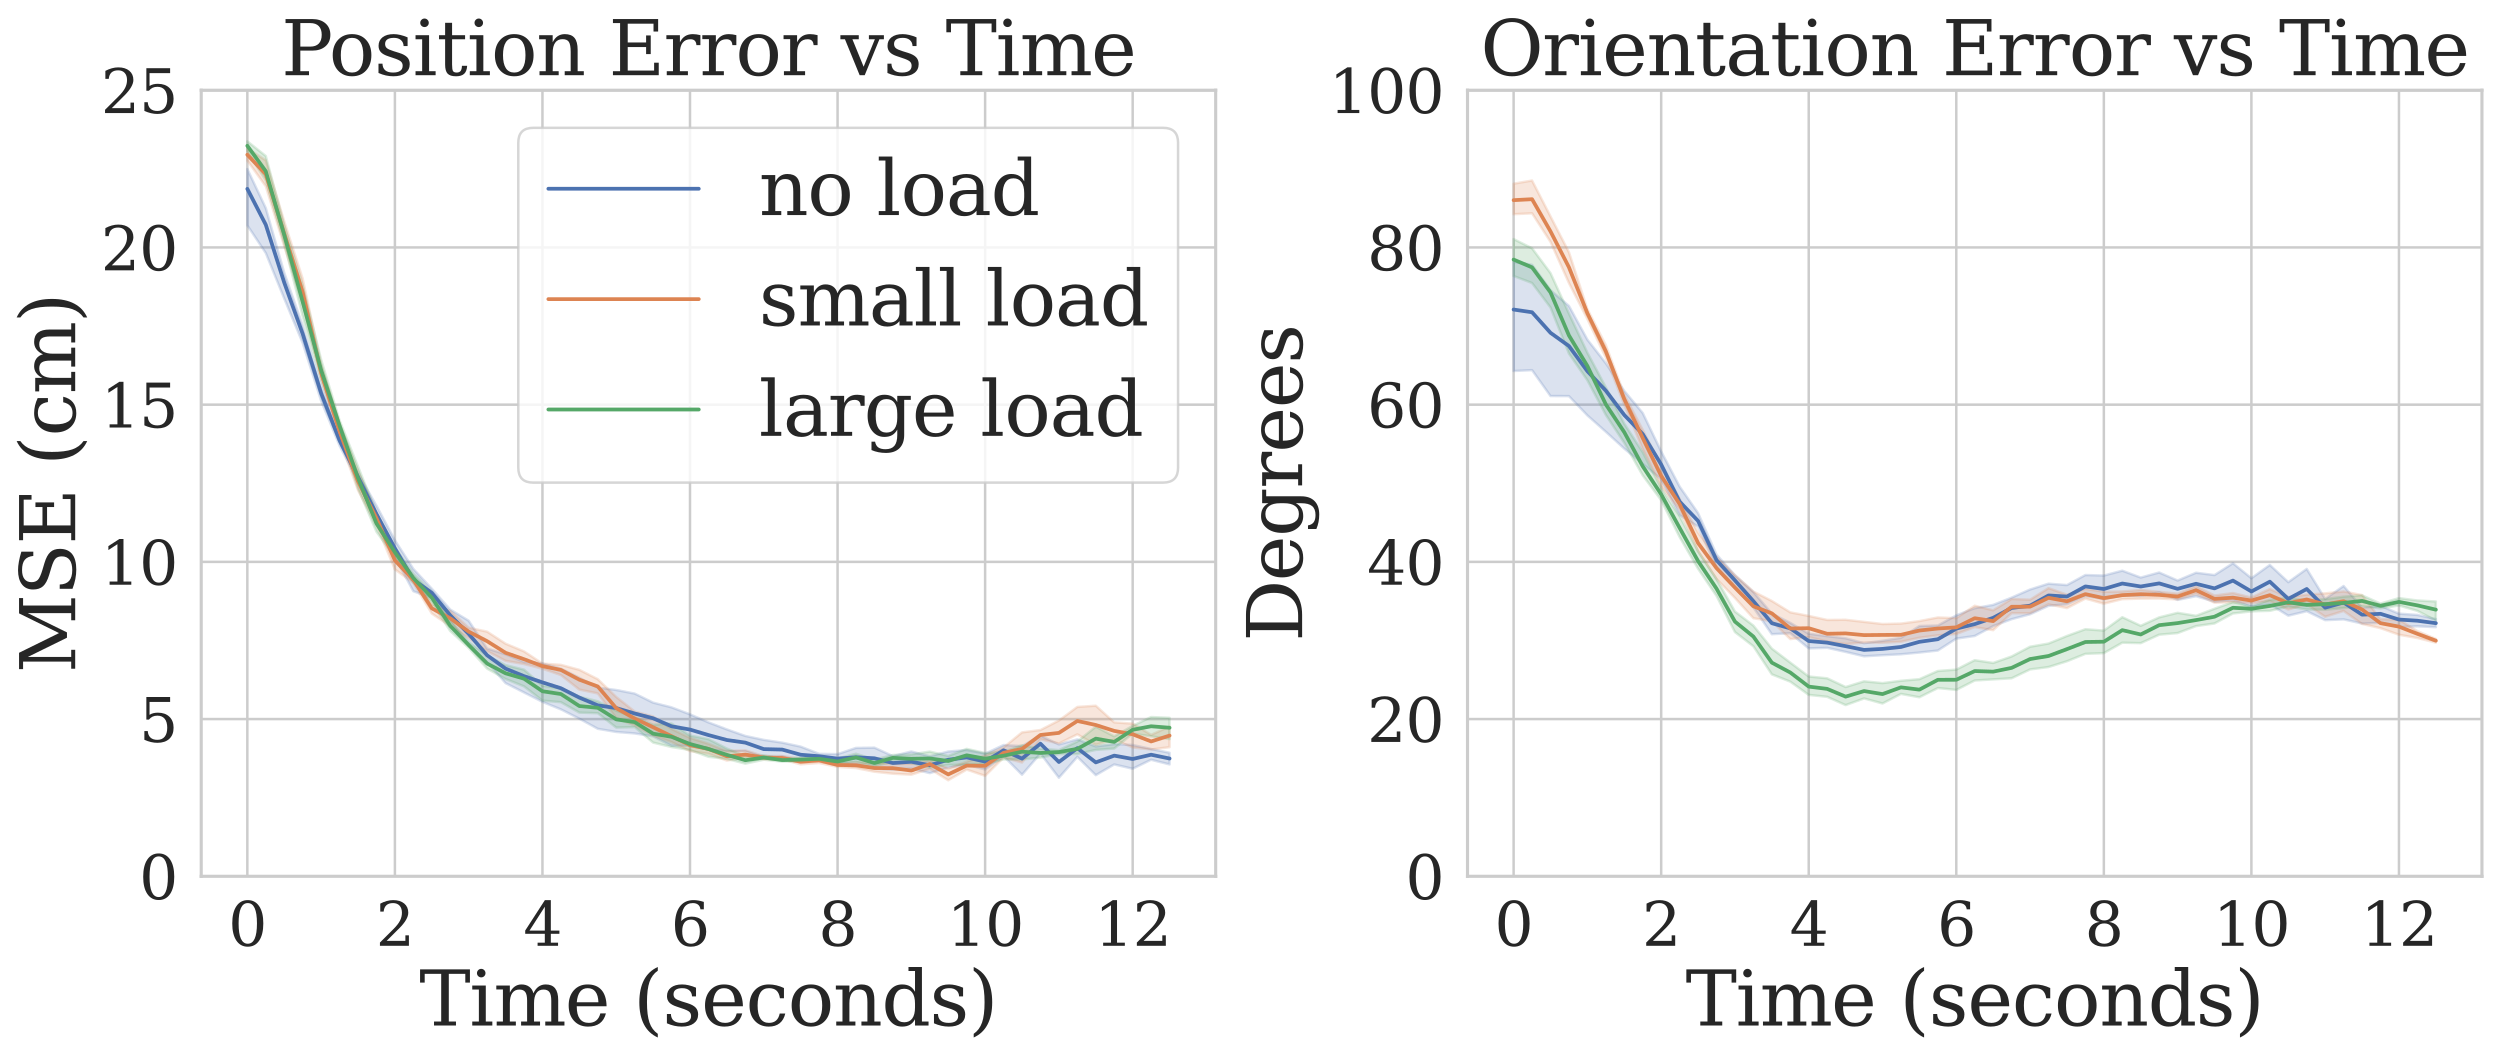 <?xml version="1.0" encoding="utf-8" standalone="no"?>
<!DOCTYPE svg PUBLIC "-//W3C//DTD SVG 1.1//EN"
  "http://www.w3.org/Graphics/SVG/1.1/DTD/svg11.dtd">
<svg xmlns:xlink="http://www.w3.org/1999/xlink" width="997.304pt" height="422.537pt" viewBox="0 0 997.304 422.537" xmlns="http://www.w3.org/2000/svg" version="1.1">
 <defs>
  <style type="text/css">*{stroke-linejoin: round; stroke-linecap: butt}</style>
 </defs>
 <g id="figure_1">
  <g id="patch_1">
   <path d="M 0 422.537 
L 997.304 422.537 
L 997.304 0 
L 0 0 
z
" style="fill: #ffffff"/>
  </g>
  <g id="axes_1">
   <g id="patch_2">
    <path d="M 80.274 349.575 
L 484.959 349.575 
L 484.959 35.995 
L 80.274 35.995 
z
" style="fill: #ffffff"/>
   </g>
   <g id="matplotlib.axis_1">
    <g id="xtick_1">
     <g id="line2d_1">
      <path d="M 98.669 349.575 
L 98.669 35.995 
" clip-path="url(#p5f5a2fc702)" style="fill: none; stroke: #cccccc; stroke-linecap: round"/>
     </g>
     <g id="text_1">
      <!-- 0 -->
      <g style="fill: #262626" transform="translate(91.034 377.312) scale(0.24 -0.24)">
       <defs>
        <path id="DejaVuSerif-30" d="M 2034 219 
Q 2513 219 2750 744 
Q 2988 1269 2988 2328 
Q 2988 3391 2750 3916 
Q 2513 4441 2034 4441 
Q 1556 4441 1318 3916 
Q 1081 3391 1081 2328 
Q 1081 1269 1318 744 
Q 1556 219 2034 219 
z
M 2034 -91 
Q 1275 -91 848 546 
Q 422 1184 422 2328 
Q 422 3475 848 4112 
Q 1275 4750 2034 4750 
Q 2797 4750 3222 4112 
Q 3647 3475 3647 2328 
Q 3647 1184 3222 546 
Q 2797 -91 2034 -91 
z
" transform="scale(0.016)"/>
       </defs>
       <use xlink:href="#DejaVuSerif-30"/>
      </g>
     </g>
    </g>
    <g id="xtick_2">
     <g id="line2d_2">
      <path d="M 157.532 349.575 
L 157.532 35.995 
" clip-path="url(#p5f5a2fc702)" style="fill: none; stroke: #cccccc; stroke-linecap: round"/>
     </g>
     <g id="text_2">
      <!-- 2 -->
      <g style="fill: #262626" transform="translate(149.897 377.312) scale(0.24 -0.24)">
       <defs>
        <path id="DejaVuSerif-32" d="M 819 3553 
L 469 3553 
L 469 4384 
Q 803 4563 1142 4656 
Q 1481 4750 1806 4750 
Q 2534 4750 2956 4397 
Q 3378 4044 3378 3438 
Q 3378 2753 2422 1800 
Q 2347 1728 2309 1691 
L 1131 513 
L 3078 513 
L 3078 1088 
L 3444 1088 
L 3444 0 
L 434 0 
L 434 341 
L 1850 1753 
Q 2319 2222 2519 2614 
Q 2719 3006 2719 3438 
Q 2719 3909 2473 4175 
Q 2228 4441 1797 4441 
Q 1350 4441 1106 4219 
Q 863 3997 819 3553 
z
" transform="scale(0.016)"/>
       </defs>
       <use xlink:href="#DejaVuSerif-32"/>
      </g>
     </g>
    </g>
    <g id="xtick_3">
     <g id="line2d_3">
      <path d="M 216.396 349.575 
L 216.396 35.995 
" clip-path="url(#p5f5a2fc702)" style="fill: none; stroke: #cccccc; stroke-linecap: round"/>
     </g>
     <g id="text_3">
      <!-- 4 -->
      <g style="fill: #262626" transform="translate(208.761 377.312) scale(0.24 -0.24)">
       <defs>
        <path id="DejaVuSerif-34" d="M 2234 1581 
L 2234 4063 
L 641 1581 
L 2234 1581 
z
M 3609 0 
L 1484 0 
L 1484 331 
L 2234 331 
L 2234 1247 
L 197 1247 
L 197 1588 
L 2241 4750 
L 2859 4750 
L 2859 1581 
L 3750 1581 
L 3750 1247 
L 2859 1247 
L 2859 331 
L 3609 331 
L 3609 0 
z
" transform="scale(0.016)"/>
       </defs>
       <use xlink:href="#DejaVuSerif-34"/>
      </g>
     </g>
    </g>
    <g id="xtick_4">
     <g id="line2d_4">
      <path d="M 275.259 349.575 
L 275.259 35.995 
" clip-path="url(#p5f5a2fc702)" style="fill: none; stroke: #cccccc; stroke-linecap: round"/>
     </g>
     <g id="text_4">
      <!-- 6 -->
      <g style="fill: #262626" transform="translate(267.624 377.312) scale(0.24 -0.24)">
       <defs>
        <path id="DejaVuSerif-36" d="M 2094 219 
Q 2534 219 2771 542 
Q 3009 866 3009 1472 
Q 3009 2078 2771 2401 
Q 2534 2725 2094 2725 
Q 1647 2725 1412 2412 
Q 1178 2100 1178 1509 
Q 1178 888 1415 553 
Q 1653 219 2094 219 
z
M 1075 2569 
Q 1288 2803 1556 2918 
Q 1825 3034 2163 3034 
Q 2859 3034 3264 2615 
Q 3669 2197 3669 1472 
Q 3669 763 3233 336 
Q 2797 -91 2069 -91 
Q 1278 -91 853 498 
Q 428 1088 428 2181 
Q 428 3406 931 4078 
Q 1434 4750 2350 4750 
Q 2597 4750 2869 4703 
Q 3141 4656 3425 4563 
L 3425 3794 
L 3072 3794 
Q 3034 4109 2831 4275 
Q 2628 4441 2284 4441 
Q 1678 4441 1381 3981 
Q 1084 3522 1075 2569 
z
" transform="scale(0.016)"/>
       </defs>
       <use xlink:href="#DejaVuSerif-36"/>
      </g>
     </g>
    </g>
    <g id="xtick_5">
     <g id="line2d_5">
      <path d="M 334.122 349.575 
L 334.122 35.995 
" clip-path="url(#p5f5a2fc702)" style="fill: none; stroke: #cccccc; stroke-linecap: round"/>
     </g>
     <g id="text_5">
      <!-- 8 -->
      <g style="fill: #262626" transform="translate(326.487 377.312) scale(0.24 -0.24)">
       <defs>
        <path id="DejaVuSerif-38" d="M 2981 1275 
Q 2981 1775 2732 2051 
Q 2484 2328 2034 2328 
Q 1584 2328 1336 2051 
Q 1088 1775 1088 1275 
Q 1088 772 1336 495 
Q 1584 219 2034 219 
Q 2484 219 2732 495 
Q 2981 772 2981 1275 
z
M 2853 3541 
Q 2853 3966 2637 4203 
Q 2422 4441 2034 4441 
Q 1650 4441 1433 4203 
Q 1216 3966 1216 3541 
Q 1216 3113 1433 2875 
Q 1650 2638 2034 2638 
Q 2422 2638 2637 2875 
Q 2853 3113 2853 3541 
z
M 2516 2484 
Q 3047 2413 3344 2092 
Q 3641 1772 3641 1275 
Q 3641 619 3225 264 
Q 2809 -91 2034 -91 
Q 1263 -91 845 264 
Q 428 619 428 1275 
Q 428 1772 725 2092 
Q 1022 2413 1556 2484 
Q 1084 2569 832 2842 
Q 581 3116 581 3541 
Q 581 4103 968 4426 
Q 1356 4750 2034 4750 
Q 2713 4750 3100 4426 
Q 3488 4103 3488 3541 
Q 3488 3116 3236 2842 
Q 2984 2569 2516 2484 
z
" transform="scale(0.016)"/>
       </defs>
       <use xlink:href="#DejaVuSerif-38"/>
      </g>
     </g>
    </g>
    <g id="xtick_6">
     <g id="line2d_6">
      <path d="M 392.986 349.575 
L 392.986 35.995 
" clip-path="url(#p5f5a2fc702)" style="fill: none; stroke: #cccccc; stroke-linecap: round"/>
     </g>
     <g id="text_6">
      <!-- 10 -->
      <g style="fill: #262626" transform="translate(377.716 377.312) scale(0.24 -0.24)">
       <defs>
        <path id="DejaVuSerif-31" d="M 909 0 
L 909 331 
L 1722 331 
L 1722 4213 
L 781 3603 
L 781 4013 
L 1919 4750 
L 2350 4750 
L 2350 331 
L 3163 331 
L 3163 0 
L 909 0 
z
" transform="scale(0.016)"/>
       </defs>
       <use xlink:href="#DejaVuSerif-31"/>
       <use xlink:href="#DejaVuSerif-30" x="63.623"/>
      </g>
     </g>
    </g>
    <g id="xtick_7">
     <g id="line2d_7">
      <path d="M 451.849 349.575 
L 451.849 35.995 
" clip-path="url(#p5f5a2fc702)" style="fill: none; stroke: #cccccc; stroke-linecap: round"/>
     </g>
     <g id="text_7">
      <!-- 12 -->
      <g style="fill: #262626" transform="translate(436.579 377.312) scale(0.24 -0.24)">
       <use xlink:href="#DejaVuSerif-31"/>
       <use xlink:href="#DejaVuSerif-32" x="63.623"/>
      </g>
     </g>
    </g>
    <g id="text_8">
     <!-- Time (seconds) -->
     <g style="fill: #262626" transform="translate(167.274 409.098) scale(0.3 -0.3)">
      <defs>
       <path id="DejaVuSerif-54" d="M 1222 0 
L 1222 331 
L 1819 331 
L 1819 4294 
L 447 4294 
L 447 3566 
L 63 3566 
L 63 4666 
L 4206 4666 
L 4206 3566 
L 3822 3566 
L 3822 4294 
L 2450 4294 
L 2450 331 
L 3047 331 
L 3047 0 
L 1222 0 
z
" transform="scale(0.016)"/>
       <path id="DejaVuSerif-69" d="M 622 4353 
Q 622 4497 726 4603 
Q 831 4709 978 4709 
Q 1122 4709 1226 4603 
Q 1331 4497 1331 4353 
Q 1331 4206 1228 4103 
Q 1125 4000 978 4000 
Q 831 4000 726 4103 
Q 622 4206 622 4353 
z
M 1356 331 
L 1900 331 
L 1900 0 
L 231 0 
L 231 331 
L 781 331 
L 781 2988 
L 231 2988 
L 231 3322 
L 1356 3322 
L 1356 331 
z
" transform="scale(0.016)"/>
       <path id="DejaVuSerif-6d" d="M 3316 2675 
Q 3481 3041 3739 3227 
Q 3997 3413 4341 3413 
Q 4863 3413 5119 3089 
Q 5375 2766 5375 2113 
L 5375 331 
L 5894 331 
L 5894 0 
L 4300 0 
L 4300 331 
L 4800 331 
L 4800 2047 
Q 4800 2556 4650 2772 
Q 4500 2988 4153 2988 
Q 3769 2988 3567 2697 
Q 3366 2406 3366 1850 
L 3366 331 
L 3866 331 
L 3866 0 
L 2291 0 
L 2291 331 
L 2791 331 
L 2791 2069 
Q 2791 2566 2641 2777 
Q 2491 2988 2144 2988 
Q 1759 2988 1557 2697 
Q 1356 2406 1356 1850 
L 1356 331 
L 1856 331 
L 1856 0 
L 263 0 
L 263 331 
L 781 331 
L 781 2994 
L 231 2994 
L 231 3322 
L 1356 3322 
L 1356 2731 
Q 1516 3063 1762 3238 
Q 2009 3413 2322 3413 
Q 2709 3413 2968 3220 
Q 3228 3028 3316 2675 
z
" transform="scale(0.016)"/>
       <path id="DejaVuSerif-65" d="M 3469 1600 
L 991 1600 
L 991 1575 
Q 991 903 1244 561 
Q 1497 219 1991 219 
Q 2369 219 2611 417 
Q 2853 616 2950 1006 
L 3413 1006 
Q 3275 459 2904 184 
Q 2534 -91 1931 -91 
Q 1203 -91 761 389 
Q 319 869 319 1663 
Q 319 2450 753 2931 
Q 1188 3413 1894 3413 
Q 2647 3413 3050 2948 
Q 3453 2484 3469 1600 
z
M 2791 1931 
Q 2772 2513 2545 2808 
Q 2319 3103 1894 3103 
Q 1497 3103 1269 2806 
Q 1041 2509 991 1931 
L 2791 1931 
z
" transform="scale(0.016)"/>
       <path id="DejaVuSerif-20" transform="scale(0.016)"/>
       <path id="DejaVuSerif-28" d="M 2041 -997 
Q 1281 -656 893 83 
Q 506 822 506 1931 
Q 506 3044 893 3783 
Q 1281 4522 2041 4863 
L 2041 4556 
Q 1559 4225 1350 3623 
Q 1141 3022 1141 1931 
Q 1141 844 1350 242 
Q 1559 -359 2041 -691 
L 2041 -997 
z
" transform="scale(0.016)"/>
       <path id="DejaVuSerif-73" d="M 359 184 
L 359 959 
L 691 959 
Q 703 588 923 403 
Q 1144 219 1575 219 
Q 1963 219 2166 364 
Q 2369 509 2369 788 
Q 2369 1006 2220 1140 
Q 2072 1275 1594 1428 
L 1178 1569 
Q 750 1706 558 1912 
Q 366 2119 366 2438 
Q 366 2894 700 3153 
Q 1034 3413 1625 3413 
Q 1888 3413 2178 3344 
Q 2469 3275 2778 3144 
L 2778 2419 
L 2447 2419 
Q 2434 2741 2221 2922 
Q 2009 3103 1644 3103 
Q 1281 3103 1095 2975 
Q 909 2847 909 2591 
Q 909 2381 1050 2254 
Q 1191 2128 1613 1997 
L 2069 1856 
Q 2541 1709 2748 1489 
Q 2956 1269 2956 922 
Q 2956 450 2595 179 
Q 2234 -91 1600 -91 
Q 1278 -91 972 -22 
Q 666 47 359 184 
z
" transform="scale(0.016)"/>
       <path id="DejaVuSerif-63" d="M 3291 997 
Q 3169 466 2822 187 
Q 2475 -91 1925 -91 
Q 1200 -91 759 389 
Q 319 869 319 1663 
Q 319 2459 759 2936 
Q 1200 3413 1925 3413 
Q 2241 3413 2553 3339 
Q 2866 3266 3181 3116 
L 3181 2266 
L 2847 2266 
Q 2781 2703 2561 2903 
Q 2341 3103 1931 3103 
Q 1466 3103 1228 2742 
Q 991 2381 991 1663 
Q 991 944 1227 581 
Q 1463 219 1931 219 
Q 2303 219 2525 412 
Q 2747 606 2828 997 
L 3291 997 
z
" transform="scale(0.016)"/>
       <path id="DejaVuSerif-6f" d="M 1925 219 
Q 2388 219 2623 584 
Q 2859 950 2859 1663 
Q 2859 2375 2623 2739 
Q 2388 3103 1925 3103 
Q 1463 3103 1227 2739 
Q 991 2375 991 1663 
Q 991 950 1228 584 
Q 1466 219 1925 219 
z
M 1925 -91 
Q 1200 -91 759 389 
Q 319 869 319 1663 
Q 319 2456 758 2934 
Q 1197 3413 1925 3413 
Q 2653 3413 3092 2934 
Q 3531 2456 3531 1663 
Q 3531 869 3092 389 
Q 2653 -91 1925 -91 
z
" transform="scale(0.016)"/>
       <path id="DejaVuSerif-6e" d="M 263 0 
L 263 331 
L 781 331 
L 781 2988 
L 231 2988 
L 231 3322 
L 1356 3322 
L 1356 2731 
Q 1516 3069 1770 3241 
Q 2025 3413 2363 3413 
Q 2913 3413 3172 3097 
Q 3431 2781 3431 2113 
L 3431 331 
L 3944 331 
L 3944 0 
L 2356 0 
L 2356 331 
L 2853 331 
L 2853 1931 
Q 2853 2541 2703 2767 
Q 2553 2994 2175 2994 
Q 1775 2994 1565 2701 
Q 1356 2409 1356 1850 
L 1356 331 
L 1856 331 
L 1856 0 
L 263 0 
z
" transform="scale(0.016)"/>
       <path id="DejaVuSerif-64" d="M 3359 331 
L 3909 331 
L 3909 0 
L 2784 0 
L 2784 519 
Q 2616 206 2355 57 
Q 2094 -91 1709 -91 
Q 1097 -91 708 395 
Q 319 881 319 1663 
Q 319 2444 706 2928 
Q 1094 3413 1709 3413 
Q 2094 3413 2355 3264 
Q 2616 3116 2784 2803 
L 2784 4531 
L 2241 4531 
L 2241 4863 
L 3359 4863 
L 3359 331 
z
M 2784 1497 
L 2784 1825 
Q 2784 2422 2554 2737 
Q 2325 3053 1888 3053 
Q 1444 3053 1217 2703 
Q 991 2353 991 1663 
Q 991 975 1217 622 
Q 1444 269 1888 269 
Q 2325 269 2554 583 
Q 2784 897 2784 1497 
z
" transform="scale(0.016)"/>
       <path id="DejaVuSerif-29" d="M 453 -997 
L 453 -691 
Q 934 -359 1145 242 
Q 1356 844 1356 1931 
Q 1356 3022 1145 3623 
Q 934 4225 453 4556 
L 453 4863 
Q 1216 4522 1603 3783 
Q 1991 3044 1991 1931 
Q 1991 822 1603 83 
Q 1216 -656 453 -997 
z
" transform="scale(0.016)"/>
      </defs>
      <use xlink:href="#DejaVuSerif-54"/>
      <use xlink:href="#DejaVuSerif-69" x="66.699"/>
      <use xlink:href="#DejaVuSerif-6d" x="98.682"/>
      <use xlink:href="#DejaVuSerif-65" x="193.506"/>
      <use xlink:href="#DejaVuSerif-20" x="252.686"/>
      <use xlink:href="#DejaVuSerif-28" x="284.473"/>
      <use xlink:href="#DejaVuSerif-73" x="323.486"/>
      <use xlink:href="#DejaVuSerif-65" x="374.805"/>
      <use xlink:href="#DejaVuSerif-63" x="433.984"/>
      <use xlink:href="#DejaVuSerif-6f" x="489.99"/>
      <use xlink:href="#DejaVuSerif-6e" x="550.195"/>
      <use xlink:href="#DejaVuSerif-64" x="614.6"/>
      <use xlink:href="#DejaVuSerif-73" x="678.613"/>
      <use xlink:href="#DejaVuSerif-29" x="729.932"/>
     </g>
    </g>
   </g>
   <g id="matplotlib.axis_2">
    <g id="ytick_1">
     <g id="line2d_8">
      <path d="M 80.274 349.575 
L 484.959 349.575 
" clip-path="url(#p5f5a2fc702)" style="fill: none; stroke: #cccccc; stroke-linecap: round"/>
     </g>
     <g id="text_9">
      <!-- 0 -->
      <g style="fill: #262626" transform="translate(55.504 358.693) scale(0.24 -0.24)">
       <use xlink:href="#DejaVuSerif-30"/>
      </g>
     </g>
    </g>
    <g id="ytick_2">
     <g id="line2d_9">
      <path d="M 80.274 286.859 
L 484.959 286.859 
" clip-path="url(#p5f5a2fc702)" style="fill: none; stroke: #cccccc; stroke-linecap: round"/>
     </g>
     <g id="text_10">
      <!-- 5 -->
      <g style="fill: #262626" transform="translate(55.504 295.977) scale(0.24 -0.24)">
       <defs>
        <path id="DejaVuSerif-35" d="M 3219 4666 
L 3219 4153 
L 1081 4153 
L 1081 2816 
Q 1244 2928 1461 2984 
Q 1678 3041 1947 3041 
Q 2703 3041 3140 2622 
Q 3578 2203 3578 1478 
Q 3578 738 3136 323 
Q 2694 -91 1894 -91 
Q 1572 -91 1234 -12 
Q 897 66 544 225 
L 544 1131 
L 897 1131 
Q 925 688 1179 453 
Q 1434 219 1894 219 
Q 2388 219 2653 544 
Q 2919 869 2919 1478 
Q 2919 2084 2655 2407 
Q 2391 2731 1894 2731 
Q 1613 2731 1398 2631 
Q 1184 2531 1019 2322 
L 750 2322 
L 750 4666 
L 3219 4666 
z
" transform="scale(0.016)"/>
       </defs>
       <use xlink:href="#DejaVuSerif-35"/>
      </g>
     </g>
    </g>
    <g id="ytick_3">
     <g id="line2d_10">
      <path d="M 80.274 224.143 
L 484.959 224.143 
" clip-path="url(#p5f5a2fc702)" style="fill: none; stroke: #cccccc; stroke-linecap: round"/>
     </g>
     <g id="text_11">
      <!-- 10 -->
      <g style="fill: #262626" transform="translate(40.234 233.261) scale(0.24 -0.24)">
       <use xlink:href="#DejaVuSerif-31"/>
       <use xlink:href="#DejaVuSerif-30" x="63.623"/>
      </g>
     </g>
    </g>
    <g id="ytick_4">
     <g id="line2d_11">
      <path d="M 80.274 161.427 
L 484.959 161.427 
" clip-path="url(#p5f5a2fc702)" style="fill: none; stroke: #cccccc; stroke-linecap: round"/>
     </g>
     <g id="text_12">
      <!-- 15 -->
      <g style="fill: #262626" transform="translate(40.234 170.545) scale(0.24 -0.24)">
       <use xlink:href="#DejaVuSerif-31"/>
       <use xlink:href="#DejaVuSerif-35" x="63.623"/>
      </g>
     </g>
    </g>
    <g id="ytick_5">
     <g id="line2d_12">
      <path d="M 80.274 98.711 
L 484.959 98.711 
" clip-path="url(#p5f5a2fc702)" style="fill: none; stroke: #cccccc; stroke-linecap: round"/>
     </g>
     <g id="text_13">
      <!-- 20 -->
      <g style="fill: #262626" transform="translate(40.234 107.829) scale(0.24 -0.24)">
       <use xlink:href="#DejaVuSerif-32"/>
       <use xlink:href="#DejaVuSerif-30" x="63.623"/>
      </g>
     </g>
    </g>
    <g id="ytick_6">
     <g id="line2d_13">
      <path d="M 80.274 35.995 
L 484.959 35.995 
" clip-path="url(#p5f5a2fc702)" style="fill: none; stroke: #cccccc; stroke-linecap: round"/>
     </g>
     <g id="text_14">
      <!-- 25 -->
      <g style="fill: #262626" transform="translate(40.234 45.113) scale(0.24 -0.24)">
       <use xlink:href="#DejaVuSerif-32"/>
       <use xlink:href="#DejaVuSerif-35" x="63.623"/>
      </g>
     </g>
    </g>
    <g id="text_15">
     <!-- MSE (cm) -->
     <g style="fill: #262626" transform="translate(29.995 268.465) rotate(-90) scale(0.3 -0.3)">
      <defs>
       <path id="DejaVuSerif-4d" d="M 353 0 
L 353 331 
L 947 331 
L 947 4331 
L 319 4331 
L 319 4666 
L 1678 4666 
L 3316 1344 
L 4953 4666 
L 6228 4666 
L 6228 4331 
L 5606 4331 
L 5606 331 
L 6203 331 
L 6203 0 
L 4378 0 
L 4378 331 
L 4972 331 
L 4972 3938 
L 3372 684 
L 2931 684 
L 1331 3938 
L 1331 331 
L 1925 331 
L 1925 0 
L 353 0 
z
" transform="scale(0.016)"/>
       <path id="DejaVuSerif-53" d="M 594 225 
L 594 1288 
L 953 1284 
Q 969 753 1261 498 
Q 1553 244 2150 244 
Q 2706 244 2998 464 
Q 3291 684 3291 1106 
Q 3291 1444 3114 1625 
Q 2938 1806 2369 1978 
L 1753 2163 
Q 1084 2366 811 2669 
Q 538 2972 538 3500 
Q 538 4094 959 4422 
Q 1381 4750 2144 4750 
Q 2469 4750 2856 4679 
Q 3244 4609 3681 4475 
L 3681 3481 
L 3328 3481 
Q 3275 3975 2998 4195 
Q 2722 4416 2156 4416 
Q 1663 4416 1405 4214 
Q 1147 4013 1147 3628 
Q 1147 3294 1340 3103 
Q 1534 2913 2163 2725 
L 2741 2553 
Q 3375 2363 3645 2067 
Q 3916 1772 3916 1275 
Q 3916 597 3481 253 
Q 3047 -91 2188 -91 
Q 1803 -91 1404 -12 
Q 1006 66 594 225 
z
" transform="scale(0.016)"/>
       <path id="DejaVuSerif-45" d="M 353 0 
L 353 331 
L 947 331 
L 947 4331 
L 353 4331 
L 353 4666 
L 4109 4666 
L 4109 3628 
L 3725 3628 
L 3725 4281 
L 1581 4281 
L 1581 2719 
L 3109 2719 
L 3109 3303 
L 3494 3303 
L 3494 1753 
L 3109 1753 
L 3109 2338 
L 1581 2338 
L 1581 384 
L 3775 384 
L 3775 1038 
L 4159 1038 
L 4159 0 
L 353 0 
z
" transform="scale(0.016)"/>
      </defs>
      <use xlink:href="#DejaVuSerif-4d"/>
      <use xlink:href="#DejaVuSerif-53" x="102.393"/>
      <use xlink:href="#DejaVuSerif-45" x="170.898"/>
      <use xlink:href="#DejaVuSerif-20" x="243.896"/>
      <use xlink:href="#DejaVuSerif-28" x="275.684"/>
      <use xlink:href="#DejaVuSerif-63" x="314.697"/>
      <use xlink:href="#DejaVuSerif-6d" x="370.703"/>
      <use xlink:href="#DejaVuSerif-29" x="465.527"/>
     </g>
    </g>
   </g>
   <g id="PolyCollection_1">
    <defs>
     <path id="m395d5c3aaa" d="M 98.669 -355.091 
L 98.669 -332.638 
L 106.027 -321.589 
L 113.385 -303.46 
L 120.743 -285.726 
L 128.101 -262.666 
L 135.459 -244.76 
L 142.817 -230.495 
L 150.175 -214.109 
L 157.532 -200.239 
L 164.89 -186.688 
L 172.248 -183.939 
L 179.606 -174.802 
L 186.964 -164.989 
L 194.322 -158.4 
L 201.68 -150.028 
L 209.038 -146.295 
L 216.396 -142.537 
L 223.754 -139.553 
L 231.112 -135.827 
L 238.469 -131.799 
L 245.827 -130.544 
L 253.185 -129.953 
L 260.543 -128.791 
L 267.901 -125.031 
L 275.259 -125.034 
L 282.617 -123.58 
L 289.975 -122.835 
L 297.333 -122.795 
L 304.691 -120.424 
L 312.049 -120.764 
L 319.406 -118.811 
L 326.764 -119.958 
L 334.122 -118.135 
L 341.48 -117.667 
L 348.838 -115.945 
L 356.196 -115.517 
L 363.554 -115.943 
L 370.912 -114.11 
L 378.27 -116.326 
L 385.628 -117.46 
L 392.986 -115.579 
L 400.343 -120.901 
L 407.701 -113.486 
L 415.059 -121.94 
L 422.417 -112.274 
L 429.775 -120.6 
L 437.133 -113.309 
L 444.491 -117.587 
L 451.849 -115.864 
L 459.207 -119.46 
L 466.565 -117.588 
L 466.565 -122.251 
L 466.565 -122.251 
L 459.207 -123.739 
L 451.849 -125.362 
L 444.491 -125.71 
L 437.133 -124.76 
L 429.775 -127.584 
L 422.417 -125.549 
L 415.059 -129.093 
L 407.701 -124.899 
L 400.343 -125.328 
L 392.986 -121.855 
L 385.628 -123.331 
L 378.27 -122.73 
L 370.912 -120.817 
L 363.554 -122.765 
L 356.196 -120.914 
L 348.838 -124.279 
L 341.48 -124.18 
L 334.122 -121.693 
L 326.764 -121.822 
L 319.406 -124.69 
L 312.049 -126.271 
L 304.691 -127.382 
L 297.333 -128.95 
L 289.975 -131.557 
L 282.617 -134.364 
L 275.259 -137.569 
L 267.901 -140.352 
L 260.543 -142.235 
L 253.185 -145.851 
L 245.827 -147.282 
L 238.469 -148.23 
L 231.112 -152.162 
L 223.754 -155.796 
L 216.396 -157.845 
L 209.038 -158.492 
L 201.68 -161.53 
L 194.322 -163.822 
L 186.964 -174.909 
L 179.606 -179.381 
L 172.248 -187.693 
L 164.89 -195.583 
L 157.532 -207.006 
L 150.175 -220.795 
L 142.817 -233.779 
L 135.459 -248.577 
L 128.101 -268.627 
L 120.743 -292.646 
L 113.385 -313.737 
L 106.027 -339.524 
L 98.669 -355.091 
z
" style="stroke: #4c72b0; stroke-opacity: 0.2"/>
    </defs>
    <g clip-path="url(#p5f5a2fc702)">
     <use xlink:href="#m395d5c3aaa" x="0" y="422.537" style="fill: #4c72b0; fill-opacity: 0.2; stroke: #4c72b0; stroke-opacity: 0.2"/>
    </g>
   </g>
   <g id="PolyCollection_2">
    <defs>
     <path id="m61a669d6ef" d="M 98.669 -363.326 
L 98.669 -358.466 
L 106.027 -348.222 
L 113.385 -324.351 
L 120.743 -301.438 
L 128.101 -271.512 
L 135.459 -247.479 
L 142.817 -226.948 
L 150.175 -213.081 
L 157.532 -195.402 
L 164.89 -190.029 
L 172.248 -177.797 
L 179.606 -172.765 
L 186.964 -168.012 
L 194.322 -162.769 
L 201.68 -158.918 
L 209.038 -157.642 
L 216.396 -155.776 
L 223.754 -153.239 
L 231.112 -147.438 
L 238.469 -145.913 
L 245.827 -136.093 
L 253.185 -133.094 
L 260.543 -129.103 
L 267.901 -126.511 
L 275.259 -122.884 
L 282.617 -121.829 
L 289.975 -119.116 
L 297.333 -120.366 
L 304.691 -119.638 
L 312.049 -119.582 
L 319.406 -117.62 
L 326.764 -118.161 
L 334.122 -116.616 
L 341.48 -116.135 
L 348.838 -114.674 
L 356.196 -113.888 
L 363.554 -113.489 
L 370.912 -115.854 
L 378.27 -111.264 
L 385.628 -115.528 
L 392.986 -113.031 
L 400.343 -120.309 
L 407.701 -118.359 
L 415.059 -127.613 
L 422.417 -125.95 
L 429.775 -129.577 
L 437.133 -125.432 
L 444.491 -127.529 
L 451.849 -124.351 
L 459.207 -123.556 
L 466.565 -124.47 
L 466.565 -132.683 
L 466.565 -132.683 
L 459.207 -129.407 
L 451.849 -133.862 
L 444.491 -134.374 
L 437.133 -141.013 
L 429.775 -140.525 
L 422.417 -135.093 
L 415.059 -131.304 
L 407.701 -130.363 
L 400.343 -124.359 
L 392.986 -121.148 
L 385.628 -118.672 
L 378.27 -115.968 
L 370.912 -119.228 
L 363.554 -117.834 
L 356.196 -117.896 
L 348.838 -118.291 
L 341.48 -118.398 
L 334.122 -118.038 
L 326.764 -120.082 
L 319.406 -119.885 
L 312.049 -120.944 
L 304.691 -120.954 
L 297.333 -123.191 
L 289.975 -122.965 
L 282.617 -125.832 
L 275.259 -128.196 
L 267.901 -131.757 
L 260.543 -136.721 
L 253.185 -138.694 
L 245.827 -144.496 
L 238.469 -151.591 
L 231.112 -155.33 
L 223.754 -157.317 
L 216.396 -157.822 
L 209.038 -162.679 
L 201.68 -165.755 
L 194.322 -170.554 
L 186.964 -172.139 
L 179.606 -178.84 
L 172.248 -181.528 
L 164.89 -192.504 
L 157.532 -202.64 
L 150.175 -217.821 
L 142.817 -234.686 
L 135.459 -253.625 
L 128.101 -277.17 
L 120.743 -311.385 
L 113.385 -334.224 
L 106.027 -358.573 
L 98.669 -363.326 
z
" style="stroke: #dd8452; stroke-opacity: 0.2"/>
    </defs>
    <g clip-path="url(#p5f5a2fc702)">
     <use xlink:href="#m61a669d6ef" x="0" y="422.537" style="fill: #dd8452; fill-opacity: 0.2; stroke: #dd8452; stroke-opacity: 0.2"/>
    </g>
   </g>
   <g id="PolyCollection_3">
    <defs>
     <path id="mdb14c701b6" d="M 98.669 -366.157 
L 98.669 -362.186 
L 106.027 -350.567 
L 113.385 -325.549 
L 120.743 -296.46 
L 128.101 -271.2 
L 135.459 -250.634 
L 142.817 -227.738 
L 150.175 -210.417 
L 157.532 -200.304 
L 164.89 -190.104 
L 172.248 -182.118 
L 179.606 -170.82 
L 186.964 -164.061 
L 194.322 -155.818 
L 201.68 -151.663 
L 209.038 -148.733 
L 216.396 -143.044 
L 223.754 -142.41 
L 231.112 -138.264 
L 238.469 -138.032 
L 245.827 -132.293 
L 253.185 -132.464 
L 260.543 -126.305 
L 267.901 -124.516 
L 275.259 -123.35 
L 282.617 -120.635 
L 289.975 -119.808 
L 297.333 -117.904 
L 304.691 -119.466 
L 312.049 -118.715 
L 319.406 -118.858 
L 326.764 -119.351 
L 334.122 -117.854 
L 341.48 -118.626 
L 348.838 -116.826 
L 356.196 -118.774 
L 363.554 -118.185 
L 370.912 -116.412 
L 378.27 -117.35 
L 385.628 -117.565 
L 392.986 -117.644 
L 400.343 -119.597 
L 407.701 -119.556 
L 415.059 -120.333 
L 422.417 -121.706 
L 429.775 -121.747 
L 437.133 -123.384 
L 444.491 -123.933 
L 451.849 -129.865 
L 459.207 -128.825 
L 466.565 -127.693 
L 466.565 -136.174 
L 466.565 -136.174 
L 459.207 -136.503 
L 451.849 -132.978 
L 444.491 -128.793 
L 437.133 -132.622 
L 429.775 -126.721 
L 422.417 -123.289 
L 415.059 -123.89 
L 407.701 -125.257 
L 400.343 -122.522 
L 392.986 -122.141 
L 385.628 -123.809 
L 378.27 -120.979 
L 370.912 -122.707 
L 363.554 -121.591 
L 356.196 -121.35 
L 348.838 -119.508 
L 341.48 -121.863 
L 334.122 -119.941 
L 326.764 -120.347 
L 319.406 -120.247 
L 312.049 -119.973 
L 304.691 -121.208 
L 297.333 -120.898 
L 289.975 -123.929 
L 282.617 -127.668 
L 275.259 -129.105 
L 267.901 -133.91 
L 260.543 -133.415 
L 253.185 -136.489 
L 245.827 -139.03 
L 238.469 -142.792 
L 231.112 -144.587 
L 223.754 -147.972 
L 216.396 -148.994 
L 209.038 -155.401 
L 201.68 -157.203 
L 194.322 -161.096 
L 186.964 -166.426 
L 179.606 -175.017 
L 172.248 -186.297 
L 164.89 -193.719 
L 157.532 -204.142 
L 150.175 -217.902 
L 142.817 -236.42 
L 135.459 -254.802 
L 128.101 -279.082 
L 120.743 -308.487 
L 113.385 -332.605 
L 106.027 -360.296 
L 98.669 -366.157 
z
" style="stroke: #55a868; stroke-opacity: 0.2"/>
    </defs>
    <g clip-path="url(#p5f5a2fc702)">
     <use xlink:href="#mdb14c701b6" x="0" y="422.537" style="fill: #55a868; fill-opacity: 0.2; stroke: #55a868; stroke-opacity: 0.2"/>
    </g>
   </g>
   <g id="line2d_14">
    <path d="M 98.669 75.35 
L 106.027 89.652 
L 113.385 112.721 
L 120.743 133.187 
L 128.101 156.871 
L 135.459 175.726 
L 142.817 190.343 
L 150.175 205.085 
L 157.532 218.765 
L 164.89 231.22 
L 172.248 236.504 
L 179.606 245.446 
L 186.964 252.871 
L 194.322 261.409 
L 201.68 266.732 
L 209.038 269.737 
L 216.396 272.231 
L 223.754 274.56 
L 231.112 278.291 
L 238.469 281.375 
L 245.827 282.461 
L 253.185 284.636 
L 260.543 286.546 
L 267.901 289.748 
L 275.259 291.039 
L 282.617 293.237 
L 289.975 295.213 
L 297.333 296.244 
L 304.691 298.838 
L 312.049 299.02 
L 319.406 301.08 
L 326.764 301.684 
L 334.122 302.62 
L 341.48 302.084 
L 348.838 302.498 
L 356.196 304.393 
L 363.554 303.871 
L 370.912 305.282 
L 378.27 303.077 
L 385.628 302.142 
L 392.986 303.818 
L 400.343 299.303 
L 407.701 302.619 
L 415.059 296.669 
L 422.417 303.977 
L 429.775 298.446 
L 437.133 304.132 
L 444.491 301.435 
L 451.849 302.773 
L 459.207 301.071 
L 466.565 302.589 
" clip-path="url(#p5f5a2fc702)" style="fill: none; stroke: #4c72b0; stroke-width: 1.5; stroke-linecap: round"/>
   </g>
   <g id="line2d_15">
    <path d="M 98.669 61.726 
L 106.027 69.508 
L 113.385 93.249 
L 120.743 116.571 
L 128.101 148.782 
L 135.459 172.075 
L 142.817 192.016 
L 150.175 206.74 
L 157.532 223.572 
L 164.89 231.299 
L 172.248 242.674 
L 179.606 246.662 
L 186.964 251.969 
L 194.322 255.788 
L 201.68 260.418 
L 209.038 262.975 
L 216.396 265.737 
L 223.754 267.259 
L 231.112 271.151 
L 238.469 273.846 
L 245.827 282.51 
L 253.185 286.643 
L 260.543 290.111 
L 267.901 293.68 
L 275.259 297.274 
L 282.617 298.763 
L 289.975 301.706 
L 297.333 301.022 
L 304.691 302.212 
L 312.049 302.376 
L 319.406 303.865 
L 326.764 303.317 
L 334.122 305.162 
L 341.48 305.297 
L 348.838 306.381 
L 356.196 306.441 
L 363.554 307.39 
L 370.912 304.796 
L 378.27 308.921 
L 385.628 305.42 
L 392.986 305.503 
L 400.343 300.319 
L 407.701 298.768 
L 415.059 293.195 
L 422.417 292.372 
L 429.775 287.611 
L 437.133 289.22 
L 444.491 291.565 
L 451.849 292.92 
L 459.207 295.777 
L 466.565 293.44 
" clip-path="url(#p5f5a2fc702)" style="fill: none; stroke: #dd8452; stroke-width: 1.5; stroke-linecap: round"/>
   </g>
   <g id="line2d_16">
    <path d="M 98.669 58.167 
L 106.027 68.309 
L 113.385 93.722 
L 120.743 120.421 
L 128.101 147.618 
L 135.459 169.82 
L 142.817 190.697 
L 150.175 208.808 
L 157.532 220.314 
L 164.89 230.594 
L 172.248 238.415 
L 179.606 249.654 
L 186.964 257.308 
L 194.322 264.708 
L 201.68 268.592 
L 209.038 270.746 
L 216.396 275.757 
L 223.754 276.867 
L 231.112 281.662 
L 238.469 282.349 
L 245.827 286.97 
L 253.185 288.063 
L 260.543 292.677 
L 267.901 293.927 
L 275.259 296.803 
L 282.617 298.786 
L 289.975 301.126 
L 297.333 303.268 
L 304.691 302.2 
L 312.049 303.217 
L 319.406 303.017 
L 326.764 302.694 
L 334.122 303.795 
L 341.48 302.161 
L 348.838 304.407 
L 356.196 302.324 
L 363.554 302.699 
L 370.912 302.567 
L 378.27 303.579 
L 385.628 301.307 
L 392.986 302.662 
L 400.343 301.478 
L 407.701 299.873 
L 415.059 300.366 
L 422.417 300.021 
L 429.775 298.743 
L 437.133 294.66 
L 444.491 295.956 
L 451.849 291.118 
L 459.207 289.725 
L 466.565 290.317 
" clip-path="url(#p5f5a2fc702)" style="fill: none; stroke: #55a868; stroke-width: 1.5; stroke-linecap: round"/>
   </g>
   <g id="patch_3">
    <path d="M 80.274 349.575 
L 80.274 35.995 
" style="fill: none; stroke: #cccccc; stroke-width: 1.25; stroke-linejoin: miter; stroke-linecap: square"/>
   </g>
   <g id="patch_4">
    <path d="M 484.959 349.575 
L 484.959 35.995 
" style="fill: none; stroke: #cccccc; stroke-width: 1.25; stroke-linejoin: miter; stroke-linecap: square"/>
   </g>
   <g id="patch_5">
    <path d="M 80.274 349.575 
L 484.959 349.575 
" style="fill: none; stroke: #cccccc; stroke-width: 1.25; stroke-linejoin: miter; stroke-linecap: square"/>
   </g>
   <g id="patch_6">
    <path d="M 80.274 35.995 
L 484.959 35.995 
" style="fill: none; stroke: #cccccc; stroke-width: 1.25; stroke-linejoin: miter; stroke-linecap: square"/>
   </g>
   <g id="text_16">
    <!-- Position Error vs Time -->
    <g style="fill: #262626" transform="translate(112.215 29.995) scale(0.3 -0.3)">
     <defs>
      <path id="DejaVuSerif-50" d="M 1581 2375 
L 2406 2375 
Q 2872 2375 3115 2626 
Q 3359 2878 3359 3353 
Q 3359 3831 3115 4081 
Q 2872 4331 2406 4331 
L 1581 4331 
L 1581 2375 
z
M 353 0 
L 353 331 
L 947 331 
L 947 4331 
L 353 4331 
L 353 4666 
L 2559 4666 
Q 3259 4666 3668 4311 
Q 4078 3956 4078 3353 
Q 4078 2753 3668 2397 
Q 3259 2041 2559 2041 
L 1581 2041 
L 1581 331 
L 2303 331 
L 2303 0 
L 353 0 
z
" transform="scale(0.016)"/>
      <path id="DejaVuSerif-74" d="M 691 2988 
L 184 2988 
L 184 3322 
L 691 3322 
L 691 4353 
L 1269 4353 
L 1269 3322 
L 2350 3322 
L 2350 2988 
L 1269 2988 
L 1269 878 
Q 1269 456 1350 337 
Q 1431 219 1650 219 
Q 1875 219 1978 351 
Q 2081 484 2088 781 
L 2522 781 
Q 2497 328 2275 118 
Q 2053 -91 1600 -91 
Q 1103 -91 897 129 
Q 691 350 691 878 
L 691 2988 
z
" transform="scale(0.016)"/>
      <path id="DejaVuSerif-72" d="M 3059 3328 
L 3059 2497 
L 2728 2497 
Q 2713 2744 2591 2866 
Q 2469 2988 2234 2988 
Q 1809 2988 1582 2694 
Q 1356 2400 1356 1850 
L 1356 331 
L 2022 331 
L 2022 0 
L 263 0 
L 263 331 
L 781 331 
L 781 2994 
L 231 2994 
L 231 3322 
L 1356 3322 
L 1356 2731 
Q 1525 3078 1790 3245 
Q 2056 3413 2438 3413 
Q 2578 3413 2733 3391 
Q 2888 3369 3059 3328 
z
" transform="scale(0.016)"/>
      <path id="DejaVuSerif-76" d="M 1581 0 
L 359 2988 
L -19 2988 
L -19 3322 
L 1509 3322 
L 1509 2988 
L 978 2988 
L 1913 703 
L 2847 2988 
L 2350 2988 
L 2350 3322 
L 3597 3322 
L 3597 2988 
L 3225 2988 
L 2003 0 
L 1581 0 
z
" transform="scale(0.016)"/>
     </defs>
     <use xlink:href="#DejaVuSerif-50"/>
     <use xlink:href="#DejaVuSerif-6f" x="63.285"/>
     <use xlink:href="#DejaVuSerif-73" x="123.49"/>
     <use xlink:href="#DejaVuSerif-69" x="174.809"/>
     <use xlink:href="#DejaVuSerif-74" x="206.791"/>
     <use xlink:href="#DejaVuSerif-69" x="246.977"/>
     <use xlink:href="#DejaVuSerif-6f" x="278.959"/>
     <use xlink:href="#DejaVuSerif-6e" x="339.164"/>
     <use xlink:href="#DejaVuSerif-20" x="403.568"/>
     <use xlink:href="#DejaVuSerif-45" x="435.355"/>
     <use xlink:href="#DejaVuSerif-72" x="508.354"/>
     <use xlink:href="#DejaVuSerif-72" x="556.156"/>
     <use xlink:href="#DejaVuSerif-6f" x="603.959"/>
     <use xlink:href="#DejaVuSerif-72" x="664.164"/>
     <use xlink:href="#DejaVuSerif-20" x="711.967"/>
     <use xlink:href="#DejaVuSerif-76" x="743.754"/>
     <use xlink:href="#DejaVuSerif-73" x="800.248"/>
     <use xlink:href="#DejaVuSerif-20" x="851.566"/>
     <use xlink:href="#DejaVuSerif-54" x="883.354"/>
     <use xlink:href="#DejaVuSerif-69" x="950.053"/>
     <use xlink:href="#DejaVuSerif-6d" x="982.035"/>
     <use xlink:href="#DejaVuSerif-65" x="1076.859"/>
    </g>
   </g>
   <g id="legend_1">
    <g id="patch_7">
     <path d="M 212.756 192.525 
L 463.959 192.525 
Q 469.959 192.525 469.959 186.525 
L 469.959 56.995 
Q 469.959 50.995 463.959 50.995 
L 212.756 50.995 
Q 206.756 50.995 206.756 56.995 
L 206.756 186.525 
Q 206.756 192.525 212.756 192.525 
z
" style="fill: #ffffff; opacity: 0.8; stroke: #cccccc; stroke-linejoin: miter"/>
    </g>
    <g id="line2d_17">
     <path d="M 218.756 75.291 
L 248.756 75.291 
L 278.756 75.291 
" style="fill: none; stroke: #4c72b0; stroke-width: 1.5; stroke-linecap: round"/>
    </g>
    <g id="text_17">
     <!-- no load -->
     <g style="fill: #262626" transform="translate(302.756 85.791) scale(0.3 -0.3)">
      <defs>
       <path id="DejaVuSerif-6c" d="M 1313 331 
L 1856 331 
L 1856 0 
L 184 0 
L 184 331 
L 738 331 
L 738 4531 
L 184 4531 
L 184 4863 
L 1313 4863 
L 1313 331 
z
" transform="scale(0.016)"/>
       <path id="DejaVuSerif-61" d="M 2547 1044 
L 2547 1747 
L 1806 1747 
Q 1378 1747 1168 1562 
Q 959 1378 959 997 
Q 959 650 1171 447 
Q 1384 244 1747 244 
Q 2106 244 2326 466 
Q 2547 688 2547 1044 
z
M 3122 2075 
L 3122 331 
L 3634 331 
L 3634 0 
L 2547 0 
L 2547 359 
Q 2356 128 2106 18 
Q 1856 -91 1522 -91 
Q 969 -91 644 203 
Q 319 497 319 997 
Q 319 1513 691 1797 
Q 1063 2081 1741 2081 
L 2547 2081 
L 2547 2309 
Q 2547 2688 2317 2895 
Q 2088 3103 1672 3103 
Q 1328 3103 1125 2947 
Q 922 2791 872 2484 
L 575 2484 
L 575 3156 
Q 875 3284 1158 3348 
Q 1441 3413 1709 3413 
Q 2400 3413 2761 3070 
Q 3122 2728 3122 2075 
z
" transform="scale(0.016)"/>
      </defs>
      <use xlink:href="#DejaVuSerif-6e"/>
      <use xlink:href="#DejaVuSerif-6f" x="64.404"/>
      <use xlink:href="#DejaVuSerif-20" x="124.609"/>
      <use xlink:href="#DejaVuSerif-6c" x="156.396"/>
      <use xlink:href="#DejaVuSerif-6f" x="188.379"/>
      <use xlink:href="#DejaVuSerif-61" x="248.584"/>
      <use xlink:href="#DejaVuSerif-64" x="308.203"/>
     </g>
    </g>
    <g id="line2d_18">
     <path d="M 218.756 119.325 
L 248.756 119.325 
L 278.756 119.325 
" style="fill: none; stroke: #dd8452; stroke-width: 1.5; stroke-linecap: round"/>
    </g>
    <g id="text_18">
     <!-- small load -->
     <g style="fill: #262626" transform="translate(302.756 129.825) scale(0.3 -0.3)">
      <use xlink:href="#DejaVuSerif-73"/>
      <use xlink:href="#DejaVuSerif-6d" x="51.318"/>
      <use xlink:href="#DejaVuSerif-61" x="146.143"/>
      <use xlink:href="#DejaVuSerif-6c" x="205.762"/>
      <use xlink:href="#DejaVuSerif-6c" x="237.744"/>
      <use xlink:href="#DejaVuSerif-20" x="269.727"/>
      <use xlink:href="#DejaVuSerif-6c" x="301.514"/>
      <use xlink:href="#DejaVuSerif-6f" x="333.496"/>
      <use xlink:href="#DejaVuSerif-61" x="393.701"/>
      <use xlink:href="#DejaVuSerif-64" x="453.32"/>
     </g>
    </g>
    <g id="line2d_19">
     <path d="M 218.756 163.359 
L 248.756 163.359 
L 278.756 163.359 
" style="fill: none; stroke: #55a868; stroke-width: 1.5; stroke-linecap: round"/>
    </g>
    <g id="text_19">
     <!-- large load -->
     <g style="fill: #262626" transform="translate(302.756 173.859) scale(0.3 -0.3)">
      <defs>
       <path id="DejaVuSerif-67" d="M 3359 2988 
L 3359 72 
Q 3359 -644 2965 -1033 
Q 2572 -1422 1844 -1422 
Q 1516 -1422 1216 -1362 
Q 916 -1303 641 -1184 
L 641 -488 
L 941 -488 
Q 997 -813 1206 -963 
Q 1416 -1113 1806 -1113 
Q 2313 -1113 2548 -827 
Q 2784 -541 2784 72 
L 2784 519 
Q 2616 206 2355 57 
Q 2094 -91 1709 -91 
Q 1097 -91 708 395 
Q 319 881 319 1663 
Q 319 2444 706 2928 
Q 1094 3413 1709 3413 
Q 2094 3413 2355 3264 
Q 2616 3116 2784 2803 
L 2784 3322 
L 3909 3322 
L 3909 2988 
L 3359 2988 
z
M 2784 1825 
Q 2784 2422 2554 2737 
Q 2325 3053 1888 3053 
Q 1444 3053 1217 2703 
Q 991 2353 991 1663 
Q 991 975 1217 622 
Q 1444 269 1888 269 
Q 2325 269 2554 583 
Q 2784 897 2784 1497 
L 2784 1825 
z
" transform="scale(0.016)"/>
      </defs>
      <use xlink:href="#DejaVuSerif-6c"/>
      <use xlink:href="#DejaVuSerif-61" x="31.982"/>
      <use xlink:href="#DejaVuSerif-72" x="91.602"/>
      <use xlink:href="#DejaVuSerif-67" x="139.404"/>
      <use xlink:href="#DejaVuSerif-65" x="203.418"/>
      <use xlink:href="#DejaVuSerif-20" x="262.598"/>
      <use xlink:href="#DejaVuSerif-6c" x="294.385"/>
      <use xlink:href="#DejaVuSerif-6f" x="326.367"/>
      <use xlink:href="#DejaVuSerif-61" x="386.572"/>
      <use xlink:href="#DejaVuSerif-64" x="446.191"/>
     </g>
    </g>
   </g>
  </g>
  <g id="axes_2">
   <g id="patch_8">
    <path d="M 585.419 349.575 
L 990.104 349.575 
L 990.104 35.995 
L 585.419 35.995 
z
" style="fill: #ffffff"/>
   </g>
   <g id="matplotlib.axis_3">
    <g id="xtick_8">
     <g id="line2d_20">
      <path d="M 603.814 349.575 
L 603.814 35.995 
" clip-path="url(#p65bec5b73a)" style="fill: none; stroke: #cccccc; stroke-linecap: round"/>
     </g>
     <g id="text_20">
      <!-- 0 -->
      <g style="fill: #262626" transform="translate(596.179 377.312) scale(0.24 -0.24)">
       <use xlink:href="#DejaVuSerif-30"/>
      </g>
     </g>
    </g>
    <g id="xtick_9">
     <g id="line2d_21">
      <path d="M 662.677 349.575 
L 662.677 35.995 
" clip-path="url(#p65bec5b73a)" style="fill: none; stroke: #cccccc; stroke-linecap: round"/>
     </g>
     <g id="text_21">
      <!-- 2 -->
      <g style="fill: #262626" transform="translate(655.042 377.312) scale(0.24 -0.24)">
       <use xlink:href="#DejaVuSerif-32"/>
      </g>
     </g>
    </g>
    <g id="xtick_10">
     <g id="line2d_22">
      <path d="M 721.541 349.575 
L 721.541 35.995 
" clip-path="url(#p65bec5b73a)" style="fill: none; stroke: #cccccc; stroke-linecap: round"/>
     </g>
     <g id="text_22">
      <!-- 4 -->
      <g style="fill: #262626" transform="translate(713.906 377.312) scale(0.24 -0.24)">
       <use xlink:href="#DejaVuSerif-34"/>
      </g>
     </g>
    </g>
    <g id="xtick_11">
     <g id="line2d_23">
      <path d="M 780.404 349.575 
L 780.404 35.995 
" clip-path="url(#p65bec5b73a)" style="fill: none; stroke: #cccccc; stroke-linecap: round"/>
     </g>
     <g id="text_23">
      <!-- 6 -->
      <g style="fill: #262626" transform="translate(772.769 377.312) scale(0.24 -0.24)">
       <use xlink:href="#DejaVuSerif-36"/>
      </g>
     </g>
    </g>
    <g id="xtick_12">
     <g id="line2d_24">
      <path d="M 839.267 349.575 
L 839.267 35.995 
" clip-path="url(#p65bec5b73a)" style="fill: none; stroke: #cccccc; stroke-linecap: round"/>
     </g>
     <g id="text_24">
      <!-- 8 -->
      <g style="fill: #262626" transform="translate(831.632 377.312) scale(0.24 -0.24)">
       <use xlink:href="#DejaVuSerif-38"/>
      </g>
     </g>
    </g>
    <g id="xtick_13">
     <g id="line2d_25">
      <path d="M 898.131 349.575 
L 898.131 35.995 
" clip-path="url(#p65bec5b73a)" style="fill: none; stroke: #cccccc; stroke-linecap: round"/>
     </g>
     <g id="text_25">
      <!-- 10 -->
      <g style="fill: #262626" transform="translate(882.861 377.312) scale(0.24 -0.24)">
       <use xlink:href="#DejaVuSerif-31"/>
       <use xlink:href="#DejaVuSerif-30" x="63.623"/>
      </g>
     </g>
    </g>
    <g id="xtick_14">
     <g id="line2d_26">
      <path d="M 956.994 349.575 
L 956.994 35.995 
" clip-path="url(#p65bec5b73a)" style="fill: none; stroke: #cccccc; stroke-linecap: round"/>
     </g>
     <g id="text_26">
      <!-- 12 -->
      <g style="fill: #262626" transform="translate(941.724 377.312) scale(0.24 -0.24)">
       <use xlink:href="#DejaVuSerif-31"/>
       <use xlink:href="#DejaVuSerif-32" x="63.623"/>
      </g>
     </g>
    </g>
    <g id="text_27">
     <!-- Time (seconds) -->
     <g style="fill: #262626" transform="translate(672.419 409.098) scale(0.3 -0.3)">
      <use xlink:href="#DejaVuSerif-54"/>
      <use xlink:href="#DejaVuSerif-69" x="66.699"/>
      <use xlink:href="#DejaVuSerif-6d" x="98.682"/>
      <use xlink:href="#DejaVuSerif-65" x="193.506"/>
      <use xlink:href="#DejaVuSerif-20" x="252.686"/>
      <use xlink:href="#DejaVuSerif-28" x="284.473"/>
      <use xlink:href="#DejaVuSerif-73" x="323.486"/>
      <use xlink:href="#DejaVuSerif-65" x="374.805"/>
      <use xlink:href="#DejaVuSerif-63" x="433.984"/>
      <use xlink:href="#DejaVuSerif-6f" x="489.99"/>
      <use xlink:href="#DejaVuSerif-6e" x="550.195"/>
      <use xlink:href="#DejaVuSerif-64" x="614.6"/>
      <use xlink:href="#DejaVuSerif-73" x="678.613"/>
      <use xlink:href="#DejaVuSerif-29" x="729.932"/>
     </g>
    </g>
   </g>
   <g id="matplotlib.axis_4">
    <g id="ytick_7">
     <g id="line2d_27">
      <path d="M 585.419 349.575 
L 990.104 349.575 
" clip-path="url(#p65bec5b73a)" style="fill: none; stroke: #cccccc; stroke-linecap: round"/>
     </g>
     <g id="text_28">
      <!-- 0 -->
      <g style="fill: #262626" transform="translate(560.649 358.693) scale(0.24 -0.24)">
       <use xlink:href="#DejaVuSerif-30"/>
      </g>
     </g>
    </g>
    <g id="ytick_8">
     <g id="line2d_28">
      <path d="M 585.419 286.859 
L 990.104 286.859 
" clip-path="url(#p65bec5b73a)" style="fill: none; stroke: #cccccc; stroke-linecap: round"/>
     </g>
     <g id="text_29">
      <!-- 20 -->
      <g style="fill: #262626" transform="translate(545.379 295.977) scale(0.24 -0.24)">
       <use xlink:href="#DejaVuSerif-32"/>
       <use xlink:href="#DejaVuSerif-30" x="63.623"/>
      </g>
     </g>
    </g>
    <g id="ytick_9">
     <g id="line2d_29">
      <path d="M 585.419 224.143 
L 990.104 224.143 
" clip-path="url(#p65bec5b73a)" style="fill: none; stroke: #cccccc; stroke-linecap: round"/>
     </g>
     <g id="text_30">
      <!-- 40 -->
      <g style="fill: #262626" transform="translate(545.379 233.261) scale(0.24 -0.24)">
       <use xlink:href="#DejaVuSerif-34"/>
       <use xlink:href="#DejaVuSerif-30" x="63.623"/>
      </g>
     </g>
    </g>
    <g id="ytick_10">
     <g id="line2d_30">
      <path d="M 585.419 161.427 
L 990.104 161.427 
" clip-path="url(#p65bec5b73a)" style="fill: none; stroke: #cccccc; stroke-linecap: round"/>
     </g>
     <g id="text_31">
      <!-- 60 -->
      <g style="fill: #262626" transform="translate(545.379 170.545) scale(0.24 -0.24)">
       <use xlink:href="#DejaVuSerif-36"/>
       <use xlink:href="#DejaVuSerif-30" x="63.623"/>
      </g>
     </g>
    </g>
    <g id="ytick_11">
     <g id="line2d_31">
      <path d="M 585.419 98.711 
L 990.104 98.711 
" clip-path="url(#p65bec5b73a)" style="fill: none; stroke: #cccccc; stroke-linecap: round"/>
     </g>
     <g id="text_32">
      <!-- 80 -->
      <g style="fill: #262626" transform="translate(545.379 107.829) scale(0.24 -0.24)">
       <use xlink:href="#DejaVuSerif-38"/>
       <use xlink:href="#DejaVuSerif-30" x="63.623"/>
      </g>
     </g>
    </g>
    <g id="ytick_12">
     <g id="line2d_32">
      <path d="M 585.419 35.995 
L 990.104 35.995 
" clip-path="url(#p65bec5b73a)" style="fill: none; stroke: #cccccc; stroke-linecap: round"/>
     </g>
     <g id="text_33">
      <!-- 100 -->
      <g style="fill: #262626" transform="translate(530.109 45.113) scale(0.24 -0.24)">
       <use xlink:href="#DejaVuSerif-31"/>
       <use xlink:href="#DejaVuSerif-30" x="63.623"/>
       <use xlink:href="#DejaVuSerif-30" x="127.246"/>
      </g>
     </g>
    </g>
    <g id="text_34">
     <!-- Degrees -->
     <g style="fill: #262626" transform="translate(519.444 255.914) rotate(-90) scale(0.3 -0.3)">
      <defs>
       <path id="DejaVuSerif-44" d="M 1581 331 
L 2163 331 
Q 3072 331 3558 850 
Q 4044 1369 4044 2338 
Q 4044 3306 3559 3818 
Q 3075 4331 2163 4331 
L 1581 4331 
L 1581 331 
z
M 353 0 
L 353 331 
L 947 331 
L 947 4331 
L 353 4331 
L 353 4666 
L 2209 4666 
Q 3416 4666 4089 4050 
Q 4763 3434 4763 2338 
Q 4763 1238 4088 619 
Q 3413 0 2209 0 
L 353 0 
z
" transform="scale(0.016)"/>
      </defs>
      <use xlink:href="#DejaVuSerif-44"/>
      <use xlink:href="#DejaVuSerif-65" x="80.176"/>
      <use xlink:href="#DejaVuSerif-67" x="139.355"/>
      <use xlink:href="#DejaVuSerif-72" x="203.369"/>
      <use xlink:href="#DejaVuSerif-65" x="251.172"/>
      <use xlink:href="#DejaVuSerif-65" x="310.352"/>
      <use xlink:href="#DejaVuSerif-73" x="369.531"/>
     </g>
    </g>
   </g>
   <g id="PolyCollection_4">
    <defs>
     <path id="m6961b3b03c" d="M 603.814 -318.067 
L 603.814 -274.541 
L 611.172 -274.884 
L 618.53 -264.555 
L 625.888 -264.515 
L 633.246 -256.824 
L 640.604 -250.282 
L 647.962 -243.574 
L 655.32 -237.457 
L 662.677 -231.335 
L 670.035 -217.064 
L 677.393 -212.444 
L 684.751 -196.159 
L 692.109 -188.008 
L 699.467 -180.198 
L 706.825 -169.536 
L 714.183 -169.933 
L 721.541 -163.876 
L 728.899 -164.109 
L 736.257 -162.482 
L 743.614 -160.727 
L 750.972 -161.157 
L 758.33 -161.53 
L 765.688 -162.223 
L 773.046 -163.03 
L 780.404 -167.77 
L 787.762 -168.823 
L 795.12 -172.766 
L 802.478 -175.535 
L 809.836 -177.487 
L 817.194 -180.849 
L 824.551 -181.503 
L 831.909 -184.769 
L 839.267 -183.544 
L 846.625 -184.997 
L 853.983 -184.819 
L 861.341 -186.269 
L 868.699 -183.223 
L 876.057 -184.686 
L 883.415 -182.509 
L 890.773 -183.021 
L 898.131 -180.551 
L 905.488 -181.454 
L 912.846 -176.925 
L 920.204 -178.714 
L 927.562 -175.141 
L 934.92 -175.459 
L 942.278 -173.801 
L 949.636 -174.075 
L 956.994 -172.416 
L 964.352 -172.694 
L 971.71 -172.347 
L 971.71 -175.568 
L 971.71 -175.568 
L 964.352 -177.219 
L 956.994 -177.741 
L 949.636 -180.839 
L 942.278 -180.089 
L 934.92 -188.78 
L 927.562 -183.59 
L 920.204 -195.572 
L 912.846 -190.293 
L 905.488 -197.154 
L 898.131 -191.869 
L 890.773 -197.835 
L 883.415 -193.127 
L 876.057 -194.056 
L 868.699 -190.949 
L 861.341 -194.154 
L 853.983 -192.134 
L 846.625 -194.88 
L 839.267 -192.935 
L 831.909 -193.148 
L 824.551 -189.136 
L 817.194 -189.693 
L 809.836 -187.37 
L 802.478 -184.127 
L 795.12 -181.233 
L 787.762 -179.9 
L 780.404 -177.045 
L 773.046 -173.004 
L 765.688 -172.806 
L 758.33 -168.086 
L 750.972 -166.91 
L 743.614 -165.94 
L 736.257 -167.903 
L 728.899 -168.758 
L 721.541 -169.75 
L 714.183 -174.055 
L 706.825 -177.764 
L 699.467 -186.333 
L 692.109 -193.025 
L 684.751 -201.327 
L 677.393 -217.866 
L 670.035 -228.431 
L 662.677 -242.458 
L 655.32 -257.771 
L 647.962 -266.573 
L 640.604 -277.611 
L 633.246 -287.037 
L 625.888 -300.479 
L 618.53 -306.771 
L 611.172 -316.892 
L 603.814 -318.067 
z
" style="stroke: #4c72b0; stroke-opacity: 0.2"/>
    </defs>
    <g clip-path="url(#p65bec5b73a)">
     <use xlink:href="#m6961b3b03c" x="0" y="422.537" style="fill: #4c72b0; fill-opacity: 0.2; stroke: #4c72b0; stroke-opacity: 0.2"/>
    </g>
   </g>
   <g id="PolyCollection_5">
    <defs>
     <path id="m401fee8f34" d="M 603.814 -349.255 
L 603.814 -337.087 
L 611.172 -337.449 
L 618.53 -326.069 
L 625.888 -309.634 
L 633.246 -295.25 
L 640.604 -279.874 
L 647.962 -261.044 
L 655.32 -243.379 
L 662.677 -228.405 
L 670.035 -219.215 
L 677.393 -202.677 
L 684.751 -191.609 
L 692.109 -184.015 
L 699.467 -175.913 
L 706.825 -174.735 
L 714.183 -167.592 
L 721.541 -168.404 
L 728.899 -166.607 
L 736.257 -165.619 
L 743.614 -166.213 
L 750.972 -166.158 
L 758.33 -166.509 
L 765.688 -168.136 
L 773.046 -169.09 
L 780.404 -169.628 
L 787.762 -172.373 
L 795.12 -171.147 
L 802.478 -177.91 
L 809.836 -177.934 
L 817.194 -181.473 
L 824.551 -179.954 
L 831.909 -183.74 
L 839.267 -181.704 
L 846.625 -183.525 
L 853.983 -183.733 
L 861.341 -183.773 
L 868.699 -183.414 
L 876.057 -185.664 
L 883.415 -182.098 
L 890.773 -182.326 
L 898.131 -181.954 
L 905.488 -182.719 
L 912.846 -179.396 
L 920.204 -181.466 
L 927.562 -176.504 
L 934.92 -178.81 
L 942.278 -173.63 
L 949.636 -171.954 
L 956.994 -169.327 
L 964.352 -168.008 
L 971.71 -166.187 
L 971.71 -167.661 
L 971.71 -167.661 
L 964.352 -170.768 
L 956.994 -175.345 
L 949.636 -175.539 
L 942.278 -185.153 
L 934.92 -186.592 
L 927.562 -185.822 
L 920.204 -185.328 
L 912.846 -184.381 
L 905.488 -187.572 
L 898.131 -184.182 
L 890.773 -185.966 
L 883.415 -184.97 
L 876.057 -188.685 
L 868.699 -185.704 
L 861.341 -186.442 
L 853.983 -187.224 
L 846.625 -186.572 
L 839.267 -186.473 
L 831.909 -187.65 
L 824.551 -185.302 
L 817.194 -187.912 
L 809.836 -183.301 
L 802.478 -183.584 
L 795.12 -179.063 
L 787.762 -180.903 
L 780.404 -175.95 
L 773.046 -176.21 
L 765.688 -174.766 
L 758.33 -173.77 
L 750.972 -173.602 
L 743.614 -174.453 
L 736.257 -175.288 
L 728.899 -175.231 
L 721.541 -176.826 
L 714.183 -178.256 
L 706.825 -182.801 
L 699.467 -186.551 
L 692.109 -193.083 
L 684.751 -200.308 
L 677.393 -210.101 
L 670.035 -223.566 
L 662.677 -236.593 
L 655.32 -251.05 
L 647.962 -265.11 
L 640.604 -284.82 
L 633.246 -299.21 
L 625.888 -321.911 
L 618.53 -336.195 
L 611.172 -350.518 
L 603.814 -349.255 
z
" style="stroke: #dd8452; stroke-opacity: 0.2"/>
    </defs>
    <g clip-path="url(#p65bec5b73a)">
     <use xlink:href="#m401fee8f34" x="0" y="422.537" style="fill: #dd8452; fill-opacity: 0.2; stroke: #dd8452; stroke-opacity: 0.2"/>
    </g>
   </g>
   <g id="PolyCollection_6">
    <defs>
     <path id="m1ccc3a6f1b" d="M 603.814 -327.167 
L 603.814 -312.429 
L 611.172 -309.631 
L 618.53 -299.875 
L 625.888 -281.481 
L 633.246 -270.828 
L 640.604 -257.017 
L 647.962 -245.88 
L 655.32 -232.895 
L 662.677 -222.987 
L 670.035 -208.308 
L 677.393 -195.668 
L 684.751 -184.825 
L 692.109 -170.389 
L 699.467 -164.721 
L 706.825 -153.52 
L 714.183 -150.606 
L 721.541 -145.324 
L 728.899 -144.556 
L 736.257 -141.246 
L 743.614 -143.914 
L 750.972 -141.895 
L 758.33 -145.72 
L 765.688 -144.374 
L 773.046 -148.058 
L 780.404 -147.305 
L 787.762 -151.067 
L 795.12 -151.521 
L 802.478 -151.958 
L 809.836 -155.479 
L 817.194 -156.45 
L 824.551 -158.741 
L 831.909 -161.702 
L 839.267 -161.986 
L 846.625 -166.155 
L 853.983 -165.969 
L 861.341 -169.338 
L 868.699 -169.994 
L 876.057 -172.772 
L 883.415 -173.821 
L 890.773 -177.803 
L 898.131 -178.651 
L 905.488 -178.87 
L 912.846 -180.548 
L 920.204 -179.413 
L 927.562 -179.296 
L 934.92 -179.966 
L 942.278 -180.701 
L 949.636 -179.847 
L 956.994 -180.996 
L 964.352 -178.85 
L 971.71 -174.988 
L 971.71 -182.59 
L 971.71 -182.59 
L 964.352 -182.996 
L 956.994 -183.937 
L 949.636 -181.763 
L 942.278 -185.04 
L 934.92 -184.532 
L 927.562 -183.533 
L 920.204 -183.044 
L 912.846 -184.048 
L 905.488 -183.268 
L 898.131 -180.585 
L 890.773 -182.345 
L 883.415 -179.692 
L 876.057 -176.882 
L 868.699 -178.075 
L 861.341 -176.248 
L 853.983 -172.896 
L 846.625 -176.329 
L 839.267 -170.983 
L 831.909 -171.523 
L 824.551 -168.826 
L 817.194 -165.812 
L 809.836 -164.535 
L 802.478 -160.657 
L 795.12 -158.069 
L 787.762 -159.169 
L 780.404 -155.418 
L 773.046 -154.867 
L 765.688 -151.595 
L 758.33 -150.952 
L 750.972 -150.031 
L 743.614 -150.74 
L 736.257 -148.465 
L 728.899 -151.946 
L 721.541 -152.667 
L 714.183 -158.21 
L 706.825 -163.8 
L 699.467 -172.97 
L 692.109 -178.589 
L 684.751 -191.5 
L 677.393 -202.597 
L 670.035 -216.645 
L 662.677 -227.705 
L 655.32 -242.166 
L 647.962 -253.521 
L 640.604 -268.01 
L 633.246 -281.826 
L 625.888 -297.468 
L 618.53 -313.586 
L 611.172 -323.48 
L 603.814 -327.167 
z
" style="stroke: #55a868; stroke-opacity: 0.2"/>
    </defs>
    <g clip-path="url(#p65bec5b73a)">
     <use xlink:href="#m1ccc3a6f1b" x="0" y="422.537" style="fill: #55a868; fill-opacity: 0.2; stroke: #55a868; stroke-opacity: 0.2"/>
    </g>
   </g>
   <g id="line2d_33">
    <path d="M 603.814 123.488 
L 611.172 124.568 
L 618.53 132.766 
L 625.888 138.046 
L 633.246 148.087 
L 640.604 155.848 
L 647.962 165.563 
L 655.32 173.179 
L 662.677 185.294 
L 670.035 200.115 
L 677.393 207.796 
L 684.751 223.434 
L 692.109 231.528 
L 699.467 239.826 
L 706.825 248.61 
L 714.183 250.667 
L 721.541 255.724 
L 728.899 256.364 
L 736.257 257.769 
L 743.614 259.266 
L 750.972 258.856 
L 758.33 258.089 
L 765.688 256.038 
L 773.046 254.996 
L 780.404 250.763 
L 787.762 248.971 
L 795.12 246.463 
L 802.478 242.528 
L 809.836 241.613 
L 817.194 237.534 
L 824.551 237.982 
L 831.909 233.938 
L 839.267 234.963 
L 846.625 232.781 
L 853.983 233.968 
L 861.341 232.725 
L 868.699 234.899 
L 876.057 232.879 
L 883.415 234.719 
L 890.773 231.613 
L 898.131 235.947 
L 905.488 232.047 
L 912.846 238.928 
L 920.204 234.961 
L 927.562 242.405 
L 934.92 240.345 
L 942.278 245.206 
L 949.636 244.861 
L 956.994 247.153 
L 964.352 247.616 
L 971.71 248.593 
" clip-path="url(#p65bec5b73a)" style="fill: none; stroke: #4c72b0; stroke-width: 1.5; stroke-linecap: round"/>
   </g>
   <g id="line2d_34">
    <path d="M 603.814 79.85 
L 611.172 79.465 
L 618.53 92.308 
L 625.888 106.639 
L 633.246 124.997 
L 640.604 140.19 
L 647.962 159.235 
L 655.32 174.751 
L 662.677 189.832 
L 670.035 201.105 
L 677.393 216.627 
L 684.751 226.631 
L 692.109 234.4 
L 699.467 241.853 
L 706.825 244.689 
L 714.183 250.722 
L 721.541 250.602 
L 728.899 252.825 
L 736.257 252.676 
L 743.614 253.362 
L 750.972 253.289 
L 758.33 253.24 
L 765.688 251.533 
L 773.046 250.725 
L 780.404 250.265 
L 787.762 246.617 
L 795.12 247.778 
L 802.478 242.05 
L 809.836 242.014 
L 817.194 238.478 
L 824.551 239.862 
L 831.909 237.012 
L 839.267 238.608 
L 846.625 237.417 
L 853.983 237.04 
L 861.341 237.307 
L 868.699 237.963 
L 876.057 235.424 
L 883.415 238.923 
L 890.773 238.417 
L 898.131 239.564 
L 905.488 237.433 
L 912.846 240.634 
L 920.204 239.14 
L 927.562 241.132 
L 934.92 239.834 
L 942.278 243.143 
L 949.636 248.594 
L 956.994 249.975 
L 964.352 252.845 
L 971.71 255.582 
" clip-path="url(#p65bec5b73a)" style="fill: none; stroke: #dd8452; stroke-width: 1.5; stroke-linecap: round"/>
   </g>
   <g id="line2d_35">
    <path d="M 603.814 103.559 
L 611.172 106.67 
L 618.53 116.639 
L 625.888 133.831 
L 633.246 146 
L 640.604 161.32 
L 647.962 172.426 
L 655.32 186.018 
L 662.677 197.191 
L 670.035 210.601 
L 677.393 223.825 
L 684.751 234.815 
L 692.109 247.967 
L 699.467 253.942 
L 706.825 264.344 
L 714.183 268.281 
L 721.541 273.898 
L 728.899 274.809 
L 736.257 277.903 
L 743.614 275.682 
L 750.972 276.884 
L 758.33 274.201 
L 765.688 275.11 
L 773.046 271.185 
L 780.404 271.167 
L 787.762 267.697 
L 795.12 267.935 
L 802.478 266.427 
L 809.836 262.905 
L 817.194 261.689 
L 824.551 258.943 
L 831.909 256.108 
L 839.267 255.991 
L 846.625 251.381 
L 853.983 253.107 
L 861.341 249.394 
L 868.699 248.569 
L 876.057 247.36 
L 883.415 246.018 
L 890.773 242.457 
L 898.131 242.853 
L 905.488 241.726 
L 912.846 240.28 
L 920.204 241.309 
L 927.562 240.994 
L 934.92 240.513 
L 942.278 239.713 
L 949.636 241.669 
L 956.994 240.104 
L 964.352 241.499 
L 971.71 243.206 
" clip-path="url(#p65bec5b73a)" style="fill: none; stroke: #55a868; stroke-width: 1.5; stroke-linecap: round"/>
   </g>
   <g id="patch_9">
    <path d="M 585.419 349.575 
L 585.419 35.995 
" style="fill: none; stroke: #cccccc; stroke-width: 1.25; stroke-linejoin: miter; stroke-linecap: square"/>
   </g>
   <g id="patch_10">
    <path d="M 990.104 349.575 
L 990.104 35.995 
" style="fill: none; stroke: #cccccc; stroke-width: 1.25; stroke-linejoin: miter; stroke-linecap: square"/>
   </g>
   <g id="patch_11">
    <path d="M 585.419 349.575 
L 990.104 349.575 
" style="fill: none; stroke: #cccccc; stroke-width: 1.25; stroke-linejoin: miter; stroke-linecap: square"/>
   </g>
   <g id="patch_12">
    <path d="M 585.419 35.995 
L 990.104 35.995 
" style="fill: none; stroke: #cccccc; stroke-width: 1.25; stroke-linejoin: miter; stroke-linecap: square"/>
   </g>
   <g id="text_35">
    <!-- Orientation Error vs Time -->
    <g style="fill: #262626" transform="translate(590.601 29.995) scale(0.3 -0.3)">
     <defs>
      <path id="DejaVuSerif-4f" d="M 2625 244 
Q 3391 244 3781 770 
Q 4172 1297 4172 2328 
Q 4172 3363 3781 3889 
Q 3391 4416 2625 4416 
Q 1856 4416 1465 3889 
Q 1075 3363 1075 2328 
Q 1075 1297 1465 770 
Q 1856 244 2625 244 
z
M 2625 -91 
Q 2150 -91 1751 65 
Q 1353 222 1050 525 
Q 700 875 529 1319 
Q 359 1763 359 2328 
Q 359 2894 529 3339 
Q 700 3784 1050 4134 
Q 1356 4441 1750 4595 
Q 2144 4750 2625 4750 
Q 3641 4750 4266 4084 
Q 4891 3419 4891 2328 
Q 4891 1769 4719 1320 
Q 4547 872 4197 525 
Q 3891 219 3497 64 
Q 3103 -91 2625 -91 
z
" transform="scale(0.016)"/>
     </defs>
     <use xlink:href="#DejaVuSerif-4f"/>
     <use xlink:href="#DejaVuSerif-72" x="81.982"/>
     <use xlink:href="#DejaVuSerif-69" x="129.785"/>
     <use xlink:href="#DejaVuSerif-65" x="161.768"/>
     <use xlink:href="#DejaVuSerif-6e" x="220.947"/>
     <use xlink:href="#DejaVuSerif-74" x="285.352"/>
     <use xlink:href="#DejaVuSerif-61" x="325.537"/>
     <use xlink:href="#DejaVuSerif-74" x="385.156"/>
     <use xlink:href="#DejaVuSerif-69" x="425.342"/>
     <use xlink:href="#DejaVuSerif-6f" x="457.324"/>
     <use xlink:href="#DejaVuSerif-6e" x="517.529"/>
     <use xlink:href="#DejaVuSerif-20" x="581.934"/>
     <use xlink:href="#DejaVuSerif-45" x="613.721"/>
     <use xlink:href="#DejaVuSerif-72" x="686.719"/>
     <use xlink:href="#DejaVuSerif-72" x="734.521"/>
     <use xlink:href="#DejaVuSerif-6f" x="782.324"/>
     <use xlink:href="#DejaVuSerif-72" x="842.529"/>
     <use xlink:href="#DejaVuSerif-20" x="890.332"/>
     <use xlink:href="#DejaVuSerif-76" x="922.119"/>
     <use xlink:href="#DejaVuSerif-73" x="978.613"/>
     <use xlink:href="#DejaVuSerif-20" x="1029.932"/>
     <use xlink:href="#DejaVuSerif-54" x="1061.719"/>
     <use xlink:href="#DejaVuSerif-69" x="1128.418"/>
     <use xlink:href="#DejaVuSerif-6d" x="1160.4"/>
     <use xlink:href="#DejaVuSerif-65" x="1255.225"/>
    </g>
   </g>
  </g>
 </g>
 <defs>
  <clipPath id="p5f5a2fc702">
   <rect x="80.274" y="35.995" width="404.685" height="313.58"/>
  </clipPath>
  <clipPath id="p65bec5b73a">
   <rect x="585.419" y="35.995" width="404.685" height="313.58"/>
  </clipPath>
 </defs>
</svg>
